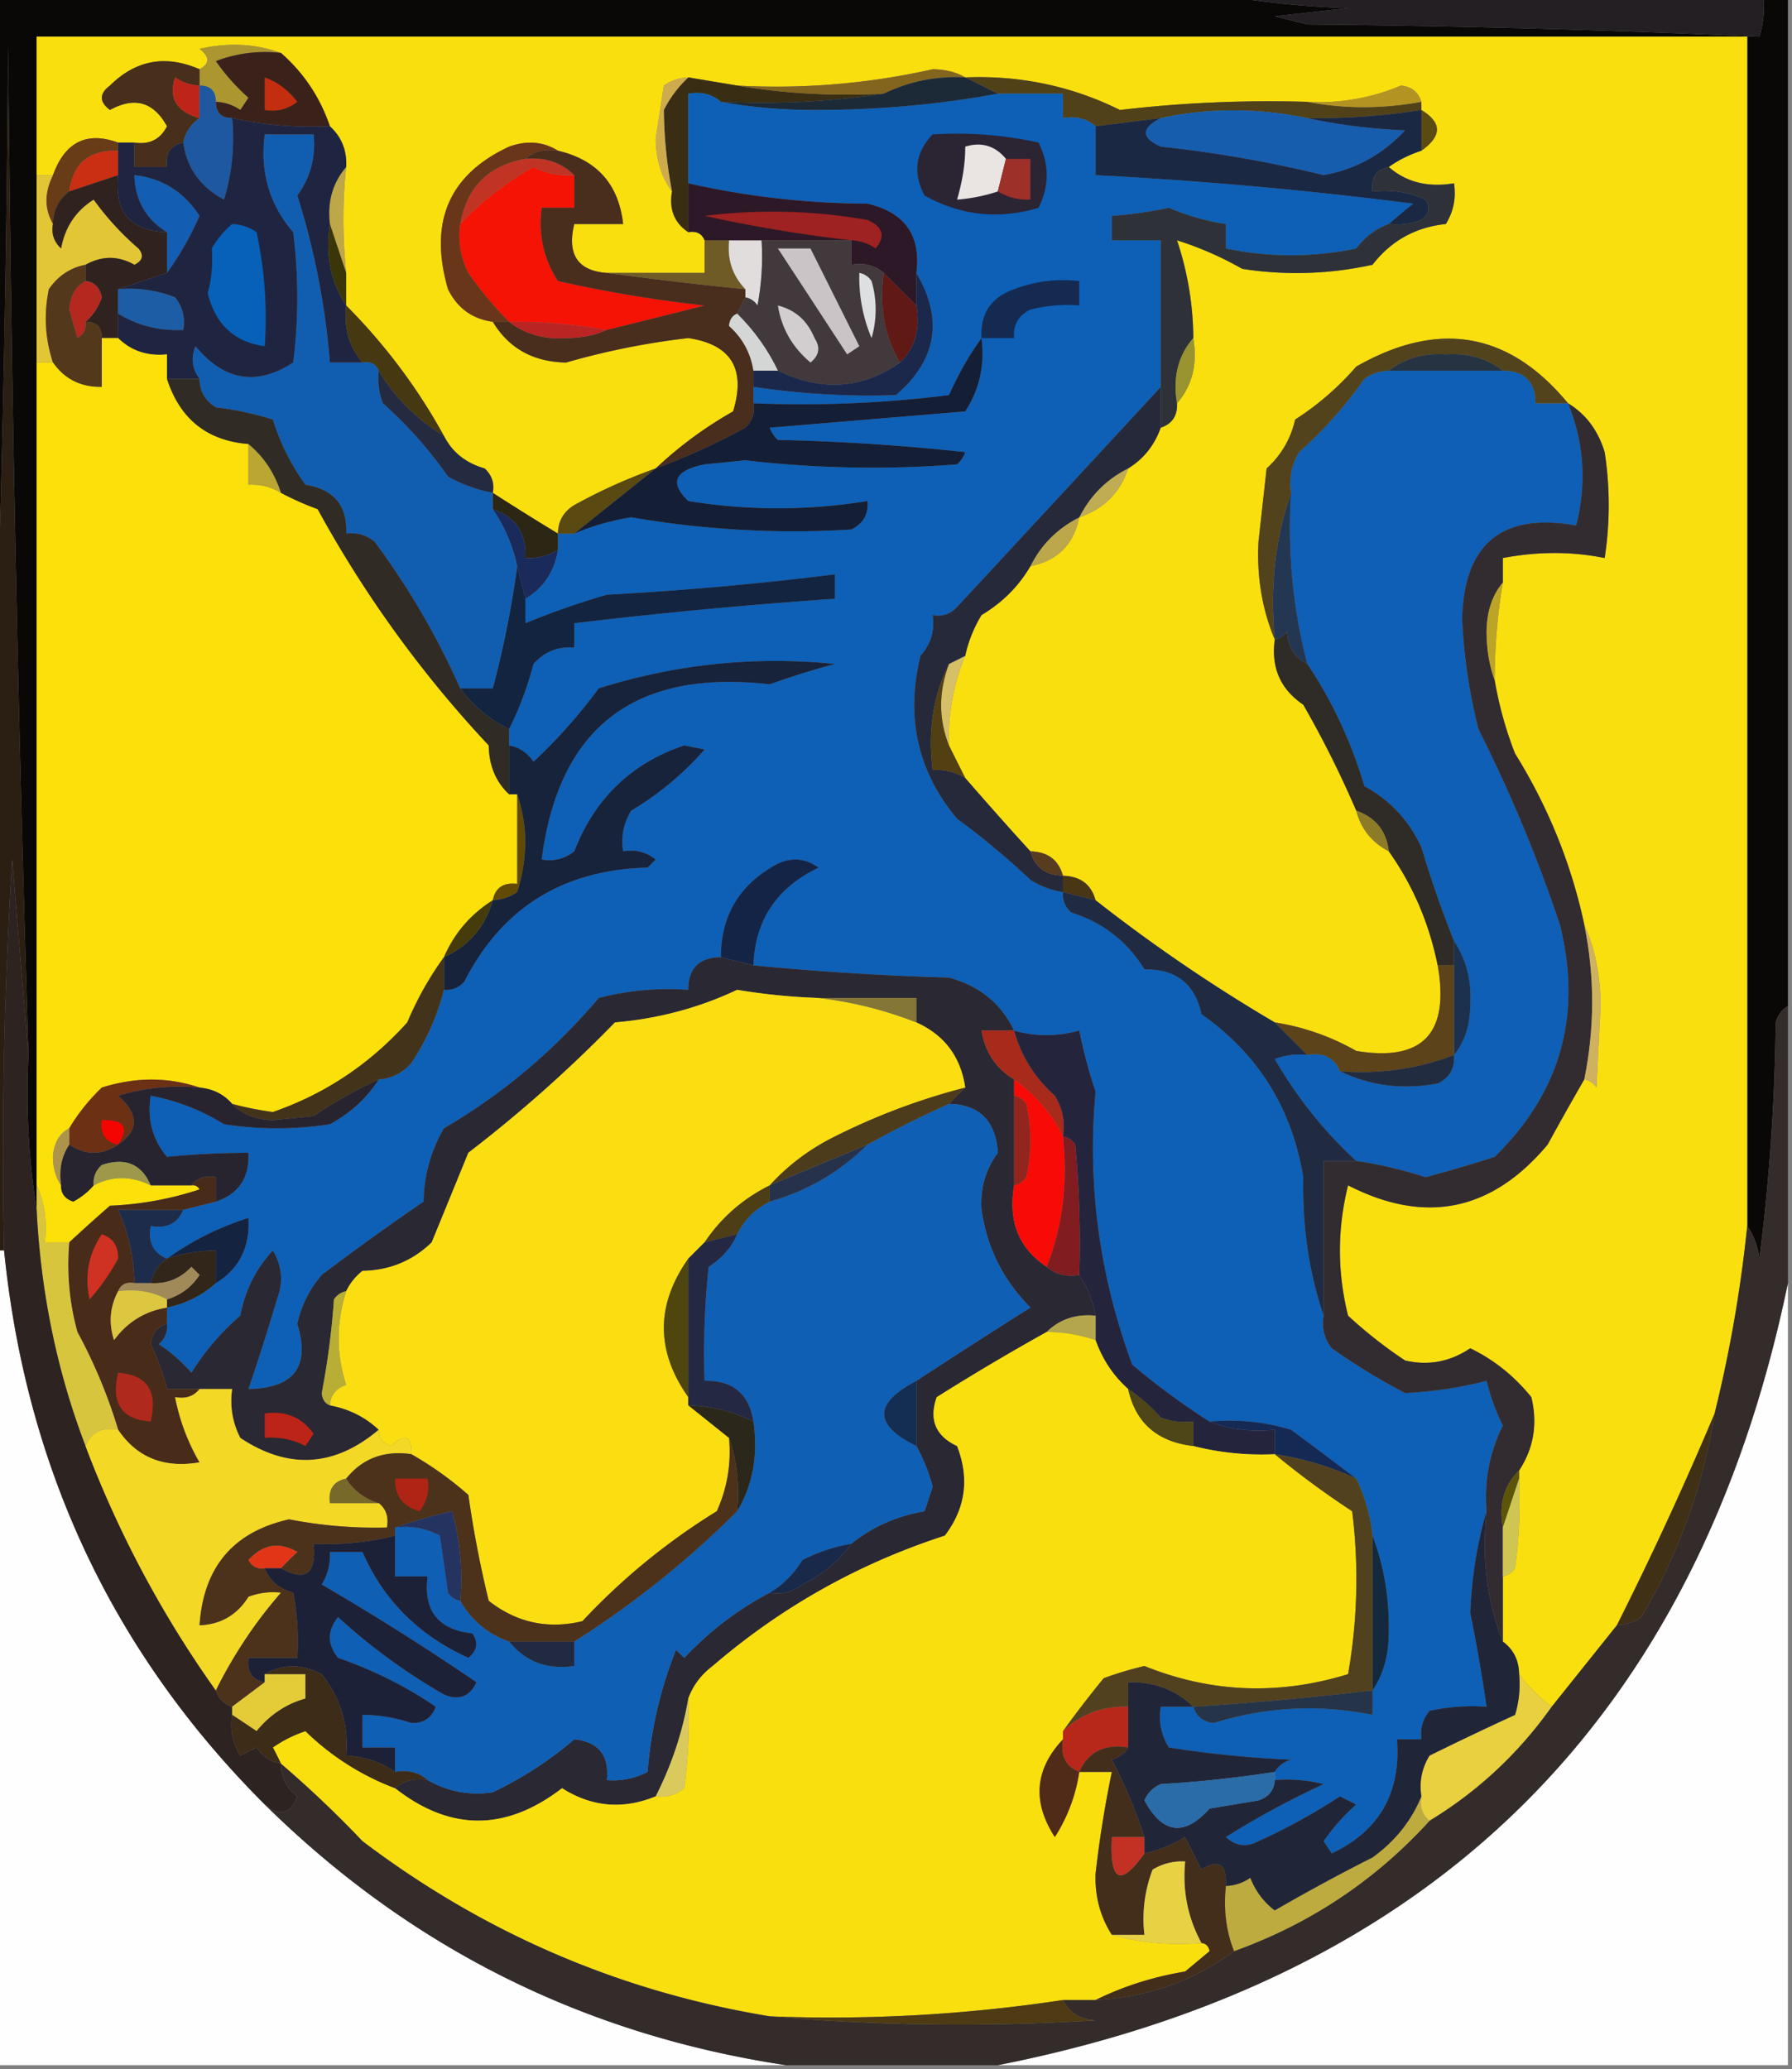 <svg xmlns="http://www.w3.org/2000/svg" width="220" height="254" style="shape-rendering:geometricPrecision;text-rendering:geometricPrecision;image-rendering:optimizeQuality;fill-rule:evenodd;clip-rule:evenodd"><rect width="100%" height="100%" fill="#808080" stroke="none"/><path style="opacity:1" fill="#0a0807" d="M-.5-.5h151c4.816.826 9.816 1.326 15 1.5l-9 1 4 1c18.573.173 37.073.673 55.5 1.5.494-1.634.66-3.3.5-5h3v124c-.722.418-1.222 1.084-1.5 2a251.13 251.13 0 0 1-2 29c-.21-1.558-.71-2.891-1.5-4V4.5H4.5v144c-.99-6.145-1.324-12.478-1-19A5467.964 5467.964 0 0 1 1 5.5a2870.871 2870.871 0 0 1-1.5 76v-82z"/><path style="opacity:1" fill="#231f23" d="M150.5-.5h66a12.93 12.93 0 0 1-.5 5A1564.698 1564.698 0 0 0 160.5 3l-4-1 9-1c-5.184-.174-10.184-.674-15-1.5z"/><path style="opacity:1" fill="#fadf0e" d="M214.5 150.5a165.858 165.858 0 0 1-4 23c-3.7 8.782-7.7 17.449-12 26l-8 10a20.238 20.238 0 0 1-4-4c-.027-1.699-.694-3.033-2-4v-8c.617-.111 1.117-.444 1.5-1 .499-3.652.665-7.318.5-11v-1c1.788-2.728 2.288-5.728 1.5-9-2.099-2.597-4.599-4.597-7.5-6-2.481 1.664-5.147 2.164-8 1.5a55.482 55.482 0 0 1-7-5.5c-1.333-5.333-1.333-10.667 0-16 9.471 4.854 17.638 3.187 24.5-5a393.812 393.812 0 0 1 4.5-8c.617.111 1.117.444 1.5 1l.5-10c-.014-3.739-.68-7.072-2-10-1.594-7.452-4.428-14.453-8.5-21a45.792 45.792 0 0 1-2.5-9 73.312 73.312 0 0 1 1-12v-3c4.308-.822 8.474-.822 12.5 0a42.479 42.479 0 0 0 0-13c-.814-2.677-2.314-4.677-4.5-6-7.231-8.766-15.898-10.266-26-4.5a34.706 34.706 0 0 1-7.5 6.5c-.536 2.369-1.703 4.369-3.5 6l-1 9c-.222 4.297.445 8.297 2 12-.468 3.442.698 6.109 3.5 8a127.36 127.36 0 0 1 6.5 13c.58 2.249 1.913 3.915 4 5 2.948 4.151 4.948 8.818 6 14 1.481 8.35-1.852 11.85-10 10.5a29.156 29.156 0 0 0-10-3.5 199.407 199.407 0 0 1-22-15c-.535-1.946-1.868-2.946-4-3-.535-1.946-1.868-2.946-4-3a480.91 480.91 0 0 1-8-9l-2-4c-.119-3.847.547-7.514 2-11a16.08 16.08 0 0 1 2-5c2.563-1.534 4.563-3.534 6-6 3.333-.667 5.333-2.667 6-6 3.045-1.045 5.045-3.045 6-6 1.887-1.156 3.221-2.823 4-5 1.406-.473 2.073-1.473 2-3 1.869-2.135 2.536-4.802 2-8a38.474 38.474 0 0 0-2-12 40.972 40.972 0 0 1 8 3.5c5.364.83 10.698.663 16-.5 2.282-2.946 5.282-4.613 9-5 .952-1.545 1.285-3.212 1-5-3.198.536-5.865-.131-8-2 1.171-.845 2.505-1.511 4-2 2.548-1.796 2.548-3.462 0-5v-1c-.366-1.195-1.199-1.861-2.5-2a25.679 25.679 0 0 1-11.5 2 156.299 156.299 0 0 0-23 1c-5.931-2.936-12.264-4.269-19-4-1.122-.656-2.455-.99-4-1a87.323 87.323 0 0 1-24 2l-6-1a5.576 5.576 0 0 0-3 1l-1 6.5c.033 2.61.7 4.777 2 6.5-.38 2.198.287 3.865 2 5 .992-.172 1.658.162 2 1v4h-12c-3.568-.26-4.901-2.26-4-6h6c-.543-4.876-3.21-7.876-8-9-1.788-1.122-3.788-1.29-6-.5-7.389 3.435-9.889 9.268-7.5 17.5 1.147 2.319 2.98 3.652 5.5 4 1.971 3.264 4.972 4.93 9 5a92.004 92.004 0 0 1 15-3c5.263.783 7.096 3.783 5.5 9a48.91 48.91 0 0 0-9.5 7 66.754 66.754 0 0 0-10 4.5c-1.323.816-1.99 1.983-2 3.5a365.698 365.698 0 0 1-8-5c.219-1.175-.114-2.175-1-3-2.315-.66-3.981-1.993-5-4a71.145 71.145 0 0 0-12-16v-4c-.456-4.489-.456-8.822 0-13 .108-2.014-.558-3.68-2-5-1.19-3.526-3.19-6.526-6-9-3.14-1.14-6.473-1.308-10-.5 1.274.977 1.274 1.81 0 2.5-4.165-1.807-7.831-1.14-11 2-1.333 1-1.333 2 0 3 3.023-1.661 5.357-.995 7 2-.82 1.611-2.154 2.278-4 2h-2c-3.863-1.403-6.53-.07-8 4h-2v-17h210v146z"/><path style="opacity:1" fill="#ac962f" d="M34.5 6.5a16.87 16.87 0 0 0-8 1 25.917 25.917 0 0 0 4 4.5l-1 1.5a5.576 5.576 0 0 0-3-1c0-1.333-.667-2-2-2v-2c1.274-.69 1.274-1.523 0-2.5 3.527-.808 6.86-.64 10 .5z"/><path style="opacity:1" fill="#3a221b" d="M34.5 6.5c2.81 2.474 4.81 5.474 6 9a45.793 45.793 0 0 1-12-1c-1.333 0-2-.667-2-2a5.576 5.576 0 0 1 3 1l1-1.5a25.917 25.917 0 0 1-4-4.5 16.87 16.87 0 0 1 8-1z"/><path style="opacity:1" fill="#c32f0e" d="M32.5 9.5c1.578.566 2.912 1.566 4 3-1.189.929-2.522 1.262-4 1v-4z"/><path style="opacity:1" fill="#392e13" d="m84.5 9.5 6 1c5.81.99 11.81 1.323 18 1-6.479.99-13.146 1.324-20 1-1.068-.934-2.401-1.268-4-1v17c-1.713-1.135-2.38-2.802-2-5a55.28 55.28 0 0 1-1-10 14.185 14.185 0 0 1 3-4z"/><path style="opacity:1" fill="#84651e" d="M118.5 9.5c-3.532-.19-6.865.477-10 2-6.19.323-12.19-.01-18-1a87.323 87.323 0 0 0 24-2c1.545.01 2.878.344 4 1z"/><path style="opacity:1" fill="#514118" d="M118.5 9.5c6.736-.269 13.069 1.064 19 4a156.299 156.299 0 0 1 23-1c4.498.875 9.165.875 14 0v1a82.698 82.698 0 0 1-14 1c-6.13-1.266-12.13-1.266-18 0l-8 1c-1.068-.934-2.401-1.268-4-1v-3h-8l-4-2z"/><path style="opacity:1" fill="#472f1b" d="M24.5 8.5v2a5.576 5.576 0 0 1-3-1c-.833 2.545.167 4.212 3 5-1.051.722-1.718 1.722-2 3-1.548.321-2.215 1.321-2 3h-4v-3c1.846.278 3.18-.389 4-2-1.643-2.995-3.977-3.661-7-2-1.333-1-1.333-2 0-3 3.169-3.14 6.835-3.807 11-2z"/><path style="opacity:1" fill="#0d60b5" d="M88.5 12.5c3.651.665 7.485.999 11.5 1 7.674.012 15.174-.655 22.5-2h8v3c1.599-.268 2.932.066 4 1v6a516.18 516.18 0 0 1 39 3.5 81.216 81.216 0 0 0-3 2.5c-1.578.566-2.912 1.566-4 3a38.79 38.79 0 0 1-16 0v-3a28.148 28.148 0 0 1-7-2 50.79 50.79 0 0 1-7 1v3h6v18a15362.238 15362.238 0 0 1-25 27c-.825.886-1.825 1.219-3 1 .269 1.929-.231 3.595-1.5 5-1.837 7.58-.337 14.247 4.5 20a96.246 96.246 0 0 1 9 7.5 10.134 10.134 0 0 0 4 1.5c-.086.996.248 1.829 1 2.5 3.901 1.241 6.901 3.575 9 7 3.861-.073 6.194 1.76 7 5.5 6.933 4.851 11.1 11.518 12.5 20-.126 6.088.708 11.755 2.5 17-.262 1.478.071 2.811 1 4a77.927 77.927 0 0 0 9 5.5 49.923 49.923 0 0 0 10-1.5 27.23 27.23 0 0 0 2 5.5c-1.634 3.253-2.301 6.753-2 10.5-1.162 3.949-1.828 8.116-2 12.5.783 3.838 1.45 7.671 2 11.5a24.935 24.935 0 0 0-7 .5c-.837 1.011-1.17 2.178-1 3.5h-3c.51 6.562-2.157 11.229-8 14l-1-1.5a25.598 25.598 0 0 1 4-4.5l-2-1a72.496 72.496 0 0 1-10 5.5c-1.444.781-2.777.614-4-.5a105.462 105.462 0 0 1 12-6.5 18.453 18.453 0 0 0-6-.5v-1c.418-.722 1.084-1.222 2-1.5a132.136 132.136 0 0 1-15-1.5c-.952-1.545-1.285-3.212-1-5h4c.366 1.195 1.199 1.861 2.5 2 6.438-1.991 12.938-2.324 19.5-1v-3c1.305-1.897 1.971-4.231 2-7 .089-4.261-.578-8.261-2-12a21.17 21.17 0 0 0-2-7 694.383 694.383 0 0 0-8-6 25.879 25.879 0 0 0-10-1 86.208 86.208 0 0 1-9.5-7c-4.04-10.946-5.54-22.112-4.5-33.5a63.83 63.83 0 0 1-2-7.5c-2.756.754-5.422.754-8 0-1.606-3.324-4.273-5.49-8-6.5a352.602 352.602 0 0 1-24-1.5c.189-5.544 2.856-9.544 8-12-1.575-1.131-3.241-1.298-5-.5-4.679 2.491-7.012 6.325-7 11.5-2.679.025-4.012 1.358-4 4a34.302 34.302 0 0 0-11 1c-5.436 6.439-11.77 11.772-19 16-1.602 2.737-2.435 5.737-2.5 9a313.322 313.322 0 0 0-12.5 9 13.611 13.611 0 0 0-3 6c1.615 5.239-.385 7.905-6 8a278.527 278.527 0 0 0 3.5-11c.808-2.079.641-4.079-.5-6-2.087 2.245-3.42 4.912-4 8a30.463 30.463 0 0 0-6 7 19.885 19.885 0 0 0-4-3.5c.752-.671 1.086-1.504 1-2.5v-2c2.319-.492 4.319-1.492 6-3 2.875-1.749 4.208-4.415 4-8a35.147 35.147 0 0 0-10 5c-1.677-.683-2.343-2.017-2-4 1.983.343 3.317-.324 4-2l4-1c2.813-.946 4.146-2.946 4-6-3.42.017-6.754.183-10 .5-1.779-2.135-2.445-4.635-2-7.5a26.151 26.151 0 0 1 9 3.5c4.333.667 8.667.667 13 0 2.543-1.382 4.543-3.215 6-5.5 1.59-.128 2.923-.795 4-2 1.864-2.832 3.197-5.832 4-9 .996.086 1.83-.248 2.5-1 4.636-9.077 12.136-13.744 22.5-14l1-1c-1.189-.929-2.522-1.262-4-1-.285-1.788.048-3.455 1-5a37.118 37.118 0 0 0 9-7.5l-2.5-.5c-6.485 2.179-10.985 6.512-13.5 13-1.189.929-2.522 1.262-4 1 2.088-16.227 11.422-23.394 28-21.5 2.62-.939 5.287-1.772 8-2.5-9.87-.986-19.536.014-29 3a65.229 65.229 0 0 1-8 9c-.765-1.112-1.765-1.779-3-2v-2c1.243-2.464 2.243-5.13 3-8 1.341-1.505 3.008-2.171 5-2v-3a647.095 647.095 0 0 1 32-3v-3a398.754 398.754 0 0 1-28 2.5 95.375 95.375 0 0 0-10 3.5v-3c2.219-1.328 3.552-3.328 4-6v-2h2a29.89 29.89 0 0 1 7-2 116.977 116.977 0 0 0 27 1.5c1.473-.71 2.14-1.876 2-3.5a68.535 68.535 0 0 1-22 0c-2.351-2.259-1.685-3.759 2-4.5l5-.5a134.368 134.368 0 0 0 26 .5 3.647 3.647 0 0 0 1-1.5 266.659 266.659 0 0 0-23-1.5 3.646 3.646 0 0 1-1-1.5l24-2c1.76-2.712 2.427-5.712 2-9-1.497 2.062-2.83 4.395-4 7a144.874 144.874 0 0 1-24 1v-2c6.007.881 11.841 1.214 17.5 1 5.012-4.302 5.845-9.302 2.5-15 .584-4.592-1.416-7.425-6-8.5a101.349 101.349 0 0 1-22-2.5v-11c1.599-.268 2.932.066 4 1z"/><path style="opacity:1" fill="#bd2518" d="M24.5 10.5v4c-2.833-.788-3.833-2.455-3-5 .917.627 1.917.96 3 1z"/><path style="opacity:1" fill="#1c2a38" d="m118.5 9.5 4 2c-7.326 1.345-14.826 2.012-22.5 2-4.015-.001-7.849-.335-11.5-1 6.854.324 13.521-.01 20-1 3.135-1.523 6.468-2.19 10-2z"/><path style="opacity:1" fill="#b39422" d="M174.5 12.5c-4.835.875-9.502.875-14 0 3.987.216 7.82-.45 11.5-2 1.301.139 2.134.805 2.5 2z"/><path style="opacity:1" fill="#165dae" d="M160.5 14.5c3.812.824 7.812 1.324 12 1.5-2.786 2.98-6.119 4.813-10 5.5a150.455 150.455 0 0 0-20-3.5c-2.431-1.092-2.431-2.26 0-3.5 5.87-1.266 11.87-1.266 18 0z"/><path style="opacity:1" fill="#1d58a1" d="M24.5 10.5c1.333 0 2 .667 2 2s.667 2 2 2a25.87 25.87 0 0 1-1 10c-2.89-1.543-4.557-3.876-5-7 .282-1.278.949-2.278 2-3v-4z"/><path style="opacity:1" fill="#2b2433" d="M114.5 16.5a46.774 46.774 0 0 1 13 1c1.333 2.667 1.333 5.333 0 8-4.854 1.477-9.521.977-14-1.5-1.454-2.784-1.121-5.284 1-7.5z"/><path style="opacity:1" fill="#5c4a13" d="M174.5 13.5c2.548 1.538 2.548 3.204 0 5v-5z"/><path style="opacity:1" fill="#683c16" d="M14.5 17.5v1c-3.54-.123-5.54 1.543-6 5-1.306.967-1.973 2.3-2 4-1.073-1.847-1.073-3.847 0-6 1.47-4.07 4.137-5.403 8-4z"/><path style="opacity:1" fill="#115eb1" d="M44.5 44.5c.992-.172 1.658.162 2 1a8.434 8.434 0 0 0 .5 4 51.045 51.045 0 0 1 8 9 18.166 18.166 0 0 0 5.5 2v2a19.478 19.478 0 0 1 3 7 120.817 120.817 0 0 1-3 15h-4a94.618 94.618 0 0 0-10.5-18c-1.011-.837-2.178-1.17-3.5-1 .163-3.44-1.504-5.44-5-6a27.353 27.353 0 0 1-4-8 38.821 38.821 0 0 0-7-1.5c-1.323-.816-1.99-1.983-2-3.5-.912-1.238-1.08-2.572-.5-4 3.519 4.254 7.519 4.92 12 2a64.247 64.247 0 0 0 0-16c-2.924-3.378-4.09-7.378-3.5-12h6c.278 2.79-.39 5.29-2 7.5a92.12 92.12 0 0 1 4 20.5h4z"/><path style="opacity:1" fill="#eae4e3" d="m123.5 19.5-1 4a20.676 20.676 0 0 1-5 1c.678-2.358 1.012-4.525 1-6.5 1.995-.613 3.662-.113 5 1.5z"/><path style="opacity:1" fill="#f41304" d="M70.5 21.5v4h-4c-.427 3.288.24 6.288 2 9a165.62 165.62 0 0 0 18 3c-4.026 1.02-8.026 2.02-12 3-4.185-.716-8.185-1.05-12-1-1.778-1.77-3.445-3.77-5-6a9.864 9.864 0 0 1-1-6 38.643 38.643 0 0 1 9-7 9.106 9.106 0 0 0 5 1z"/><path style="opacity:1" fill="#ceac4e" d="M84.5 9.5a14.185 14.185 0 0 0-3 4 55.28 55.28 0 0 0 1 10c-1.3-1.723-1.967-3.89-2-6.5l1-6.5a5.576 5.576 0 0 1 3-1z"/><path style="opacity:1" fill="#9d3029" d="M123.5 19.5h3v5c-1.459.067-2.792-.266-4-1l1-4z"/><path style="opacity:1" fill="#ca2e13" d="M14.5 18.5v3l-6 2c.46-3.457 2.46-5.123 6-5z"/><path style="opacity:1" fill="#c13424" d="M64.5 19.5c2.398-.24 4.398.426 6 2a9.106 9.106 0 0 1-5-1 38.643 38.643 0 0 0-9 7c.8-4.533 3.466-7.2 8-8z"/><path style="opacity:1" fill="#135db2" d="M20.5 33.5v-5c-2.58-1.589-3.913-3.922-4-7 3.392.37 6.058 2.037 8 5-1.17 2.605-2.503 4.938-4 7z"/><path style="opacity:1" fill="#1a2843" d="M174.5 13.5v5c-1.495.489-2.829 1.155-4 2-1.548.321-2.215 1.321-2 3 2.292-.256 4.459.077 6.5 1 .617.95.451 1.782-.5 2.5a8.435 8.435 0 0 1-4 .5 81.216 81.216 0 0 1 3-2.5 516.18 516.18 0 0 0-39-3.5v-6l8-1c-2.431 1.24-2.431 2.408 0 3.5a150.455 150.455 0 0 1 20 3.5c3.881-.687 7.214-2.52 10-5.5-4.188-.176-8.188-.676-12-1.5 4.703.063 9.37-.27 14-1z"/><path style="opacity:1" fill="#bda747" d="M42.5 20.5c-.456 4.178-.456 8.511 0 13l-2-6c-.33-2.728.337-5.061 2-7z"/><path style="opacity:1" fill="#e3c635" d="M4.5 21.5h2c-1.073 2.153-1.073 4.153 0 6-.219 1.175.114 2.175 1 3 .476-2.62 1.809-4.62 4-6a34.522 34.522 0 0 0 5.5 6c.688.832.521 1.498-.5 2-1.982-1.122-3.982-1.122-6 0-1.871.359-3.371 1.359-4.5 3-.634 3.055-.468 6.055.5 9h-2v-23z"/><path style="opacity:1" fill="#e1dddd" d="M89.5 29.5h4a32.437 32.437 0 0 1-.5 8c-.383-.556-.883-.89-1.5-1v-1c-1.58-1.642-2.248-3.642-2-6z"/><path style="opacity:1" fill="#492d1d" d="M64.5 19.5c1.068-.934 2.401-1.268 4-1 4.79 1.124 7.457 4.124 8 9h-6c-.901 3.74.432 5.74 4 6 5.532.753 11.199 1.42 17 2v1l-1 2c-.597.235-.93.735-1 1.5 1.663 1.495 2.663 3.328 3 5.5v4c.219 1.175-.114 2.175-1 3a81.072 81.072 0 0 1-11 5 48.91 48.91 0 0 1 9.5-7c1.596-5.217-.237-8.217-5.5-9a92.004 92.004 0 0 0-15 3c-4.028-.07-7.029-1.736-9-5h2c1.962 1.517 4.295 2.184 7 2 1.87-.007 3.536-.34 5-1 3.974-.98 7.974-1.98 12-3a165.62 165.62 0 0 1-18-3c-1.76-2.712-2.427-5.712-2-9h4v-4c-1.602-1.574-3.602-2.24-6-2z"/><path style="opacity:1" fill="#30231f" d="M14.5 21.5c-.473 4.523 1.527 6.857 6 7v5l-6 2v6h-2c0-1.333-.667-2-2-2 .89-.761 1.558-1.761 2-3-.247-1.213-.914-1.88-2-2v-2c2.018-1.122 4.018-1.122 6 0 1.021-.502 1.188-1.168.5-2a34.522 34.522 0 0 1-5.5-6c-2.191 1.38-3.524 3.38-4 6-.886-.825-1.219-1.825-1-3 .027-1.7.694-3.033 2-4l6-2z"/><path style="opacity:1" fill="#6e5b26" d="M86.5 29.5h3c-.248 2.358.42 4.358 2 6a481.958 481.958 0 0 1-17-2h12v-4z"/><path style="opacity:1" fill="#2e3238" d="M170.5 20.5c2.135 1.869 4.802 2.536 8 2 .285 1.788-.048 3.455-1 5-3.718.387-6.718 2.054-9 5a43.226 43.226 0 0 1-16 .5 40.972 40.972 0 0 0-8-3.5 38.474 38.474 0 0 1 2 12c-1.869 2.135-2.536 4.802-2 8 .073 1.527-.594 2.527-2 3v-23h-6v-3a50.79 50.79 0 0 0 7-1 28.148 28.148 0 0 0 7 2v3a38.79 38.79 0 0 0 16 0c1.088-1.434 2.422-2.434 4-3a8.435 8.435 0 0 0 4-.5c.951-.718 1.117-1.55.5-2.5-2.041-.923-4.208-1.256-6.5-1-.215-1.679.452-2.679 2-3z"/><path style="opacity:1" fill="#b4281f" d="M10.5 34.5c1.086.12 1.753.787 2 2-.442 1.239-1.11 2.239-2 3 .13.876-.203 1.543-1 2l-1-3.5c.108-1.681.775-2.848 2-3.5z"/><path style="opacity:1" fill="#3b3608" d="m40.5 27.5 2 6v4c-1.902-2.837-2.569-6.17-2-10z"/><path style="opacity:1" fill="#1d5da6" d="M14.5 35.5a15.42 15.42 0 0 1 7 1c.929 1.189 1.262 2.522 1 4-2.918.135-5.584-.532-8-2v-3z"/><path style="opacity:1" fill="#693619" d="M68.5 18.5c-1.599-.268-2.932.066-4 1-4.534.8-7.2 3.467-8 8a9.864 9.864 0 0 0 1 6c1.555 2.23 3.222 4.23 5 6h-2c-2.52-.348-4.353-1.681-5.5-4-2.389-8.232.111-14.065 7.5-17.5 2.212-.79 4.212-.622 6 .5z"/><path style="opacity:1" fill="#2c1826" d="M84.5 22.5a101.349 101.349 0 0 0 22 2.5c4.584 1.075 6.584 3.908 6 8.5v4l-4-4c-1.068-.934-2.401-1.268-4-1v-3h-18c-.342-.838-1.008-1.172-2-1v-6z"/><path style="opacity:1" fill="#9d2221" d="M104.5 29.5c-5.92-.67-11.92-1.67-18-3a66.86 66.86 0 0 1 20 .5c1.905.826 2.239 1.993 1 3.5a5.577 5.577 0 0 0-3-1z"/><path style="opacity:1" fill="#142a51" d="M120.5 41.5c-.17-2.99 1.163-4.99 4-6a16.868 16.868 0 0 1 8-1v3a18.437 18.437 0 0 0-6 .5c-1.473.71-2.14 1.876-2 3.5h-4z"/><path style="opacity:1" fill="#42393c" d="M93.5 29.5h11v3c1.599-.268 2.932.066 4 1-.58 4.149.086 7.816 2 11-4.655 3.264-9.655 3.597-15 1-1.235-2.58-2.901-4.913-5-7l1-2c.617.11 1.117.444 1.5 1 .497-2.646.664-5.313.5-8z"/><path style="opacity:1" fill="#dedfe1" d="M105.5 33.5c.617.11 1.117.444 1.5 1a12.494 12.494 0 0 1 0 7 18.991 18.991 0 0 1-1.5-8z"/><path style="opacity:1" fill="#611916" d="m108.5 33.5 4 4c.51 2.888-.156 5.221-2 7-1.914-3.184-2.58-6.851-2-11z"/><path style="opacity:1" fill="#ba2423" d="M62.5 39.5c3.815-.05 7.815.284 12 1-1.464.66-3.13.993-5 1-2.705.184-5.038-.483-7-2z"/><path style="opacity:1" fill="#d2cdcf" d="M95.5 37.5c2.124.531 3.624 1.864 4.5 4 .749 1.135.583 2.135-.5 3-2.234-1.881-3.567-4.215-4-7z"/><path style="opacity:1" fill="#cbc4c7" d="M95.5 30.5h4l6 12-1.5 1a5571.09 5571.09 0 0 0-8.5-13z"/><path style="opacity:1" fill="#53381b" d="M10.5 32.5v2c-1.225.652-1.892 1.819-2 3.5l1 3.5c.797-.457 1.13-1.124 1-2 1.333 0 2 .667 2 2v6c-2.577.045-4.577-.955-6-3-.968-2.945-1.134-5.945-.5-9 1.129-1.641 2.629-2.641 4.5-3z"/><path style="opacity:1" fill="#1f2540" d="M28.5 14.5a45.793 45.793 0 0 0 12 1c1.442 1.32 2.108 2.986 2 5-1.663 1.939-2.33 4.272-2 7-.569 3.83.098 7.163 2 10-.315 2.71.352 5.044 2 7h-4a92.12 92.12 0 0 0-4-20.5c1.61-2.21 2.278-4.71 2-7.5h-6c-.59 4.622.576 8.622 3.5 12a64.247 64.247 0 0 1 0 16c-4.481 2.92-8.481 2.254-12-2-.58 1.428-.412 2.762.5 4h-4v-3c-2.398.24-4.398-.426-6-2v-3c2.416 1.468 5.082 2.135 8 2 .262-1.478-.071-2.811-1-4a15.42 15.42 0 0 0-7-1l6-2c1.497-2.062 2.83-4.395 4-7-1.942-2.963-4.608-4.63-8-5 .087 3.078 1.42 5.411 4 7-4.473-.143-6.473-2.477-6-7v-4h2v3h4c-.215-1.679.452-2.679 2-3 .443 3.124 2.11 5.457 5 7a25.87 25.87 0 0 0 1-10z"/><path style="opacity:1" fill="#0761b9" d="M28.5 27.5a5.576 5.576 0 0 1 3 1 49.873 49.873 0 0 1 1 14c-3.707-.498-6.04-2.664-7-6.5.474-1.704.64-3.538.5-5.5.698-1.19 1.531-2.19 2.5-3z"/><path style="opacity:1" fill="#d4d6d6" d="M90.5 38.5c2.099 2.087 3.765 4.42 5 7h-3c-.337-2.172-1.337-4.005-3-5.5.07-.765.403-1.265 1-1.5z"/><path style="opacity:1" fill="#fbe009" d="M12.5 41.5h2c1.602 1.574 3.602 2.24 6 2v3c1.59 4.93 4.924 7.597 10 8v5c1.459-.067 2.792.266 4 1a36.213 36.213 0 0 0 4.5 2 141.94 141.94 0 0 0 21 29c.037 2.474.87 4.474 2.5 6h1v11c-1.679-.215-2.679.452-3 2-2.743 1.739-4.743 4.073-6 7-1.768 2.422-3.268 5.088-4.5 8-4.605 5.121-10.105 8.788-16.5 11a39.103 39.103 0 0 1-5-1c-1.014-1.174-2.347-1.84-4-2-3.85-1.309-7.85-1.309-12 0a23.73 23.73 0 0 0-4 5c-1.225.652-1.892 1.819-2 3.5.014 1.385.348 2.551 1 3.5-.03.997.47 1.664 1.5 2 1.011-.556 1.844-1.222 2.5-2 2.292-1.186 4.626-1.186 7 0h5c.438-.065.772.101 1 .5a40.225 40.225 0 0 1-11 2 208.89 208.89 0 0 0-5 4.5h-3c.302-2.559-.032-4.893-1-7v-101h2c1.423 2.045 3.423 3.045 6 3v-6z"/><path style="opacity:1" fill="#1b284c" d="M112.5 33.5c3.345 5.698 2.512 10.698-2.5 15-5.659.214-11.493-.119-17.5-1v-2h3c5.345 2.597 10.345 2.264 15-1 1.844-1.779 2.51-4.112 2-7v-4z"/><path style="opacity:1" fill="#0e5fb5" d="M170.5 45.5h14c2.679.025 4.012 1.358 4 4h4c1.973 4.858 2.307 9.858 1 15-9.112-1.608-13.779 2.226-14 11.5a68.4 68.4 0 0 0 2 13.5 178.024 178.024 0 0 1 10 24c2.768 11.066.101 20.566-8 28.5a162.154 162.154 0 0 1-8.5 2.5 52.417 52.417 0 0 0-8.5-2c-3.895-3.57-7.229-7.737-10-12.5a8.43 8.43 0 0 1 4-.5c1.983-.343 3.317.324 4 2 3.719 1.798 7.719 2.298 12 1.5 1.473-.71 2.14-1.876 2-3.5 1.294-1.548 1.961-3.548 2-6 .213-3.027-.453-5.693-2-8a134.055 134.055 0 0 1-4-11.5c-1.523-3.292-3.856-5.791-7-7.5-1.59-5.398-3.924-10.398-7-15-1.782-6.785-2.448-13.785-2-21-.285-1.788.048-3.455 1-5a51.238 51.238 0 0 0 8-9 5.577 5.577 0 0 1 3-1z"/><path style="opacity:1" fill="#463811" d="M42.5 37.5a71.145 71.145 0 0 1 12 16c-3.388-2.055-6.055-4.721-8-8-.342-.838-1.008-1.172-2-1-1.648-1.956-2.315-4.29-2-7z"/><path style="opacity:1" fill="#999430" d="M146.5 41.5c.536 3.198-.131 5.865-2 8-.536-3.198.131-5.865 2-8z"/><path style="opacity:1" fill="#242a40" d="M46.5 45.5c1.945 3.279 4.612 5.945 8 8 1.019 2.007 2.685 3.34 5 4 .886.825 1.219 1.825 1 3a18.166 18.166 0 0 1-5.5-2 51.045 51.045 0 0 0-8-9 8.434 8.434 0 0 1-.5-4z"/><path style="opacity:1" fill="#bba533" d="M30.5 54.5c1.869 1.534 3.202 3.534 4 6-1.208-.734-2.541-1.067-4-1v-5z"/><path style="opacity:1" fill="#5a4910" d="m80.5 57.5-10 8h-2c.01-1.517.677-2.684 2-3.5a66.754 66.754 0 0 1 10-4.5z"/><path style="opacity:1" fill="#bfac53" d="M138.5 57.5c-.955 2.955-2.955 4.955-6 6 1.355-2.688 3.355-4.688 6-6z"/><path style="opacity:1" fill="#141e35" d="M120.5 41.5c.427 3.288-.24 6.288-2 9l-24 2c.21.586.543 1.086 1 1.5 7.688.169 15.355.669 23 1.5a3.647 3.647 0 0 1-1 1.5c-8.681.674-17.348.507-26-.5l-5 .5c-3.685.741-4.351 2.241-2 4.5a68.535 68.535 0 0 0 22 0c.14 1.624-.527 2.79-2 3.5-9.048.544-18.048.044-27-1.5a29.89 29.89 0 0 0-7 2l10-8a81.072 81.072 0 0 0 11-5c.886-.825 1.219-1.825 1-3 8.028.331 16.028-.002 24-1 1.17-2.605 2.503-4.938 4-7z"/><path style="opacity:1" fill="#bda74b" d="M132.5 63.5c-.667 3.333-2.667 5.333-6 6 1.312-2.645 3.312-4.645 6-6z"/><path style="opacity:1" fill="#2c2614" d="M60.5 60.5a365.698 365.698 0 0 0 8 5v2c-1.208.734-2.541 1.067-4 1 .146-3.054-1.187-5.054-4-6v-2z"/><path style="opacity:1" fill="#243752" d="M158.5 60.5c-.448 7.215.218 14.215 2 21-1.545-.73-2.378-2.063-2.5-4-.383.556-.883.89-1.5 1-.62-6.426.047-12.426 2-18z"/><path style="opacity:1" fill="#53431d" d="M192.5 49.5h-4c.012-2.642-1.321-3.975-4-4-1.962-1.517-4.295-2.184-7-2-2.705-.184-5.038.483-7 2a5.577 5.577 0 0 0-3 1 51.238 51.238 0 0 1-8 9c-.952 1.545-1.285 3.212-1 5-1.953 5.574-2.62 11.574-2 18-1.555-3.703-2.222-7.703-2-12l1-9c1.797-1.631 2.964-3.631 3.5-6a34.706 34.706 0 0 0 7.5-6.5c10.102-5.766 18.769-4.266 26 4.5z"/><path style="opacity:1" fill="#263343" d="M184.5 45.5h-14c1.962-1.517 4.295-2.184 7-2 2.705-.184 5.038.483 7 2z"/><path style="opacity:1" fill="#1a2a5a" d="M60.5 62.5c2.813.946 4.146 2.946 4 6 1.459.067 2.792-.266 4-1-.448 2.672-1.781 4.672-4 6l-1-4a19.478 19.478 0 0 0-3-7z"/><path style="opacity:1" fill="#132440" d="m63.5 69.5 1 4v3a95.375 95.375 0 0 1 10-3.5 398.754 398.754 0 0 0 28-2.5v3a647.095 647.095 0 0 0-32 3v3c-1.992-.171-3.659.495-5 2-.757 2.87-1.757 5.536-3 8-2.45-1.211-4.45-2.878-6-5h4a120.817 120.817 0 0 0 3-15z"/><path style="opacity:1" fill="#302b25" d="M20.5 46.5h4c.01 1.517.677 2.684 2 3.5 2.39.287 4.724.787 7 1.5a27.353 27.353 0 0 0 4 8c3.496.56 5.163 2.56 5 6 1.322-.17 2.489.163 3.5 1a94.618 94.618 0 0 1 10.5 18c1.55 2.122 3.55 3.789 6 5v8c-1.63-1.526-2.463-3.526-2.5-6a141.94 141.94 0 0 1-21-29 36.213 36.213 0 0 1-4.5-2c-.798-2.466-2.131-4.466-4-6-5.076-.403-8.41-3.07-10-8z"/><path style="opacity:1" fill="#322c30" d="M192.5 49.5c2.186 1.323 3.686 3.323 4.5 6a42.479 42.479 0 0 1 0 13c-4.026-.822-8.192-.822-12.5 0v3c-1.294 1.548-1.961 3.548-2 6 .005 2.197.338 4.197 1 6a45.792 45.792 0 0 0 2.5 9c4.072 6.547 6.906 13.548 8.5 21 1.288 6.32 1.288 12.653 0 19a393.812 393.812 0 0 0-4.5 8c-6.862 8.187-15.029 9.854-24.5 5-1.333 5.333-1.333 10.667 0 16a55.482 55.482 0 0 0 7 5.5c2.853.664 5.519.164 8-1.5 2.901 1.403 5.401 3.403 7.5 6 .788 3.272.288 6.272-1.5 9-1.844 1.779-2.51 4.112-2 7v14c-1.946-4.896-2.613-10.229-2-16-.301-3.747.366-7.247 2-10.5a27.23 27.23 0 0 1-2-5.5 49.923 49.923 0 0 1-10 1.5 77.927 77.927 0 0 1-9-5.5c-.929-1.189-1.262-2.522-1-4v-19h4a52.417 52.417 0 0 1 8.5 2 162.154 162.154 0 0 0 8.5-2.5c8.101-7.934 10.768-17.434 8-28.5a178.024 178.024 0 0 0-10-24 68.4 68.4 0 0 1-2-13.5c.221-9.274 4.888-13.108 14-11.5 1.307-5.142.973-10.142-1-15z"/><path style="opacity:1" fill="#bca426" d="M184.5 71.5a73.312 73.312 0 0 0-1 12c-.662-1.803-.995-3.803-1-6 .039-2.452.706-4.452 2-6z"/><path style="opacity:1" fill="#d5bf67" d="M118.5 80.5c-1.453 3.486-2.119 7.153-2 11-1.282-3.23-1.282-6.564 0-10l2-1z"/><path style="opacity:1" fill="#2a1f12" d="M3.5 129.5a7439.033 7439.033 0 0 1-2-24 576.873 576.873 0 0 0-1 48h-1v-72A2870.871 2870.871 0 0 0 1 5.5c.365 41.37 1.198 82.704 2.5 124z"/><path style="opacity:1" fill="#25293a" d="M142.5 47.5v5c-.779 2.177-2.113 3.844-4 5-2.645 1.312-4.645 3.312-6 6-2.688 1.355-4.688 3.355-6 6-1.437 2.466-3.437 4.466-6 6a16.08 16.08 0 0 0-2 5l-2 1c-1.93 3.873-2.597 8.206-2 13 1.459-.067 2.792.266 4 1a480.91 480.91 0 0 0 8 9c.535 1.946 1.868 2.946 4 3v2a10.134 10.134 0 0 1-4-1.5 96.246 96.246 0 0 0-9-7.5c-4.837-5.753-6.337-12.42-4.5-20 1.269-1.405 1.769-3.071 1.5-5 1.175.219 2.175-.114 3-1 8.475-9.131 16.808-18.131 25-27z"/><path style="opacity:1" fill="#524012" d="M116.5 81.5c-1.282 3.436-1.282 6.77 0 10l2 4c-1.208-.734-2.541-1.067-4-1-.597-4.794.07-9.127 2-13z"/><path style="opacity:1" fill="#2f2b27" d="M160.5 81.5c3.076 4.602 5.41 9.602 7 15 3.144 1.709 5.477 4.208 7 7.5a134.055 134.055 0 0 0 4 11.5v3h-2c-1.052-5.182-3.052-9.849-6-14-.274-2.481-1.607-4.147-4-5a127.36 127.36 0 0 0-6.5-13c-2.802-1.891-3.968-4.558-3.5-8 .617-.11 1.117-.444 1.5-1 .122 1.937.955 3.27 2.5 4z"/><path style="opacity:1" fill="#614a05" d="M63.5 97.5c1.31 3.851 1.31 7.851 0 12a5.575 5.575 0 0 1-3 1c.321-1.548 1.321-2.215 3-2v-11z"/><path style="opacity:1" fill="#8d7c27" d="M166.5 99.5c2.393.853 3.726 2.519 4 5-2.087-1.085-3.42-2.751-4-5z"/><path style="opacity:1" fill="#17223b" d="M54.5 121.5v-4c3.082-1.414 5.082-3.748 6-7a5.575 5.575 0 0 0 3-1c1.31-4.149 1.31-8.149 0-12h-1v-6c1.235.221 2.235.888 3 2a65.229 65.229 0 0 0 8-9c9.464-2.986 19.13-3.986 29-3-2.713.728-5.38 1.561-8 2.5-16.578-1.894-25.912 5.273-28 21.5 1.478.262 2.811-.071 4-1 2.515-6.488 7.015-10.821 13.5-13l2.5.5a37.118 37.118 0 0 1-9 7.5c-.952 1.545-1.285 3.212-1 5 1.478-.262 2.811.071 4 1l-1 1c-10.364.256-17.864 4.923-22.5 14-.67.752-1.504 1.086-2.5 1z"/><path style="opacity:1" fill="#583c20" d="M126.5 104.5c2.132.054 3.465 1.054 4 3-2.132-.054-3.465-1.054-4-3z"/><path style="opacity:1" fill="#483615" d="M130.5 107.5c2.132.054 3.465 1.054 4 3l-4-1v-2z"/><path style="opacity:1" fill="#132447" d="m92.5 118.5-4-1c-.012-5.175 2.321-9.009 7-11.5 1.759-.798 3.425-.631 5 .5-5.144 2.456-7.811 6.456-8 12z"/><path style="opacity:1" fill="#463b0a" d="M60.5 110.5c-.918 3.252-2.918 5.586-6 7 1.257-2.927 3.257-5.261 6-7z"/><path style="opacity:1" fill="#2a2832" d="m88.5 117.5 4 1a352.602 352.602 0 0 0 24 1.5c3.727 1.01 6.394 3.176 8 6.5h-4c.448 2.672 1.781 4.672 4 6v13c-.759 4.406.575 7.739 4 10 1.068.934 2.401 1.268 4 1a13.227 13.227 0 0 1 2 5c-2.398-.241-4.398.426-6 2a289.177 289.177 0 0 0-13.5 8c-.977 2.759-.144 4.759 2.5 6 1.544 3.986 1.044 7.653-1.5 11-10.59 3.431-20.09 8.764-28.5 16-1.434 1.088-2.434 2.422-3 4-.709 4.153-2.042 8.153-4 12-4.013 1.649-7.846 1.315-11.5-1-6.894 5.305-13.727 5.305-20.5 0 1.068-.934 2.401-1.268 4-1 2.512 1.428 5.178 1.928 8 1.5 3.697-1.779 7.03-3.945 10-6.5 2.992.309 4.325 1.976 4 5a9.107 9.107 0 0 0 5-1c.421-5.253 1.588-10.253 3.5-15l1 1c3.117-3.298 6.617-5.964 10.5-8 1.478.262 2.811-.071 4-1 2.513-1.228 4.513-2.895 6-5 2.58-2.076 5.58-3.409 9-4l1-3a22.18 22.18 0 0 0-2-5v-8a904.439 904.439 0 0 1 14-9c-3.341-3.343-5.341-7.343-6-12-.179-2.631.487-4.965 2-7-.259-3.913-2.259-5.913-6-6l2-2c-.553-3.779-2.553-6.446-6-8v-3h-12a76.574 76.574 0 0 1-10-1c-4.715 2.221-9.715 3.554-15 4a166.535 166.535 0 0 1-18 16c-1.497 3.662-2.997 7.328-4.5 11-2.344 2.274-5.178 3.441-8.5 3.5-.88.708-1.547 1.542-2 2.5-.617.111-1.117.444-1.5 1a96.346 96.346 0 0 1-1.5 11.5c.07.765.403 1.265 1 1.5 2.344.44 4.344 1.44 6 3-5.44 4.588-11.108 4.922-17 1a9.864 9.864 0 0 1-1-6h-8a27.206 27.206 0 0 0-2-5.5c.184-1.376.85-2.209 2-2.5.086.996-.248 1.829-1 2.5a19.885 19.885 0 0 1 4 3.5 30.463 30.463 0 0 1 6-7c.58-3.088 1.913-5.755 4-8 1.141 1.921 1.308 3.921.5 6a278.527 278.527 0 0 1-3.5 11c5.615-.095 7.615-2.761 6-8a13.611 13.611 0 0 1 3-6 313.322 313.322 0 0 1 12.5-9c.065-3.263.898-6.263 2.5-9 7.23-4.228 13.564-9.561 19-16a34.302 34.302 0 0 1 11-1c-.012-2.642 1.321-3.975 4-4z"/><path style="opacity:1" fill="#fade12" d="M100.5 122.5c4.12.477 8.12 1.477 12 3 3.447 1.554 5.447 4.221 6 8a80.267 80.267 0 0 0-16 6c-3.093 1.534-5.76 3.534-8 6-3.31 1.646-5.977 3.98-8 7l-2 2c-4 5.667-4 11.333 0 17v1l5 4c.289 3.149-.211 6.149-1.5 9A79.854 79.854 0 0 0 71.5 199c-4.244 1.013-8.077.18-11.5-2.5a133.5 133.5 0 0 1-2.5-13 42.231 42.231 0 0 0-7-5c.06-2.265-.774-2.598-2.5-1-1.03-.336-1.53-1.003-1.5-2-1.656-1.56-3.656-2.56-6-3 .077-1.25.744-2.083 2-2.5-1.23-3.8-1.23-7.633 0-11.5.453-.958 1.12-1.792 2-2.5 3.322-.059 6.156-1.226 8.5-3.5 1.503-3.672 3.003-7.338 4.5-11a166.535 166.535 0 0 0 18-16c5.285-.446 10.285-1.779 15-4 3.317.553 6.65.886 10 1z"/><path style="opacity:1" fill="#837636" d="M100.5 122.5h12v3a47.732 47.732 0 0 0-12-3z"/><path style="opacity:1" fill="#1c314d" d="M178.5 115.5c1.547 2.307 2.213 4.973 2 8-.039 2.452-.706 4.452-2 6v-14z"/><path style="opacity:1" fill="#ceb25f" d="M194.5 113.5c1.32 2.928 1.986 6.261 2 10l-.5 10c-.383-.556-.883-.889-1.5-1 1.288-6.347 1.288-12.68 0-19z"/><path style="opacity:1" fill="#a72a1a" d="M124.5 126.5c.852 3.113 2.518 5.78 5 8 .952 1.545 1.285 3.212 1 5-1.326-2.738-3.326-5.071-6-7-2.219-1.328-3.552-3.328-4-6h4z"/><path style="opacity:1" fill="#5c4319" d="M176.5 118.5h2v11c-4.472 1.716-9.138 2.382-14 2-.683-1.676-2.017-2.343-4-2l-4-4a29.156 29.156 0 0 1 10 3.5c8.148 1.35 11.481-2.15 10-10.5z"/><path style="opacity:1" fill="#222c40" d="M178.5 129.5c.14 1.624-.527 2.79-2 3.5-4.281.798-8.281.298-12-1.5 4.862.382 9.528-.284 14-2z"/><path style="opacity:1" fill="#f80b06" d="M124.5 132.5c2.674 1.929 4.674 4.262 6 7 .613 5.771-.054 11.104-2 16-3.425-2.261-4.759-5.594-4-10 .617-.111 1.117-.444 1.5-1 .667-3 .667-6 0-9-.383-.556-.883-.889-1.5-1v-2z"/><path style="opacity:1" fill="#44331b" d="M54.5 117.5v4c-.803 3.168-2.136 6.168-4 9-1.077 1.205-2.41 1.872-4 2a52.281 52.281 0 0 0-8 4.5l-5 .5c-2.14-.056-3.806-.723-5-2 1.626.438 3.293.772 5 1 6.395-2.212 11.895-5.879 16.5-11 1.232-2.912 2.732-5.578 4.5-8z"/><path style="opacity:1" fill="#0f5fb4" d="M116.5 135.5c3.741.087 5.741 2.087 6 6-1.513 2.035-2.179 4.369-2 7 .659 4.657 2.659 8.657 6 12a904.439 904.439 0 0 0-14 9c-5.273 2.757-5.273 5.424 0 8a22.18 22.18 0 0 1 2 5l-1 3c-3.42.591-6.42 1.924-9 4a20.81 20.81 0 0 0-6 2c-1.049 1.716-2.382 3.049-4 4-3.883 2.036-7.383 4.702-10.5 8l-1-1c-1.912 4.747-3.079 9.747-3.5 15a9.107 9.107 0 0 1-5 1c.325-3.024-1.008-4.691-4-5-2.97 2.555-6.303 4.721-10 6.5-2.822.428-5.488-.072-8-1.5-1.068-.934-2.401-1.268-4-1v-3h-4v-4c2.047.011 4.047.344 6 1 1.5.047 2.5-.619 3-2-3.656-2.494-7.656-4.494-12-6-1.333-1.667-1.333-3.333 0-5a73.132 73.132 0 0 0 13 9.5c1.819.783 3.152.283 4-1.5a309.07 309.07 0 0 0-19-12 6.846 6.846 0 0 0 1-4h4c2.56 5.894 6.894 10.228 13 13 1.083-.865 1.25-1.865.5-3-4.217-.46-6.05-2.794-5.5-7h-4v-6c1.967-.239 3.8.094 5.5 1l1 7c.383.556.883.889 1.5 1 1.41 2.414 3.41 4.081 6 5 2.003 2.482 4.67 3.482 8 3v-3a116.786 116.786 0 0 0 20-16c1.914-3.184 2.58-6.851 2-11-.542-3.419-2.542-5.086-6-5-.166-4.679 0-9.345.5-14 1.627-1.032 2.793-2.366 3.5-4 .87-1.774 2.203-3.107 4-4 4.62-1.309 8.621-3.642 12-7a131.069 131.069 0 0 1 10-5z"/><path style="opacity:1" fill="#6c3015" d="M24.5 133.5a25.878 25.878 0 0 0-10 1c2.567 2.265 2.567 4.265 0 6-2 1.333-4 1.333-6 0v-2a23.73 23.73 0 0 1 4-5c4.15-1.309 8.15-1.309 12 0z"/><path style="opacity:1" fill="#f50502" d="M14.5 140.5c-1.548-.321-2.215-1.321-2-3 2.748-.098 3.414.902 2 3z"/><path style="opacity:1" fill="#4d3c1c" d="m118.5 133.5-2 2a131.069 131.069 0 0 0-10 5 3413.984 3413.984 0 0 0-12 5c2.24-2.466 4.907-4.466 8-6a80.267 80.267 0 0 1 16-6z"/><path style="opacity:1" fill="#272430" d="M46.5 132.5c-1.457 2.285-3.457 4.118-6 5.5a42.479 42.479 0 0 1-13 0 26.151 26.151 0 0 0-9-3.5c-.445 2.865.221 5.365 2 7.5 3.246-.317 6.58-.483 10-.5.146 3.054-1.187 5.054-4 6v-3c-1.291-.237-2.291.096-3 1h-5c-1.125-2.628-3.125-3.461-6-2.5-.752.671-1.086 1.504-1 2.5-.656.778-1.489 1.444-2.5 2-1.03-.336-1.53-1.003-1.5-2-.284-1.915.049-3.581 1-5 2 1.333 4 1.333 6 0 2.567-1.735 2.567-3.735 0-6a25.878 25.878 0 0 1 10-1c1.653.16 2.986.826 4 2 1.194 1.277 2.86 1.944 5 2l5-.5a52.281 52.281 0 0 1 8-4.5z"/><path style="opacity:1" fill="#93251f" d="M124.5 134.5c.617.111 1.117.444 1.5 1 .667 3 .667 6 0 9-.383.556-.883.889-1.5 1v-11z"/><path style="opacity:1" fill="#ac954a" d="M8.5 138.5v2c-.951 1.419-1.284 3.085-1 5-.652-.949-.986-2.115-1-3.5.108-1.681.775-2.848 2-3.5z"/><path style="opacity:1" fill="#202b42" d="m130.5 109.5 4 1a199.407 199.407 0 0 0 22 15l4 4a8.43 8.43 0 0 0-4 .5c2.771 4.763 6.105 8.93 10 12.5h-4v19c-1.792-5.245-2.626-10.912-2.5-17-1.4-8.482-5.567-15.149-12.5-20-.806-3.74-3.139-5.573-7-5.5-2.099-3.425-5.099-5.759-9-7-.752-.671-1.086-1.504-1-2.5z"/><path style="opacity:1" fill="#9e994a" d="M18.5 145.5c-2.374-1.186-4.708-1.186-7 0-.086-.996.248-1.829 1-2.5 2.875-.961 4.875-.128 6 2.5z"/><path style="opacity:1" fill="#26324c" d="M106.5 140.5c-3.379 3.358-7.38 5.691-12 7v-2c4.052-1.697 8.052-3.364 12-5z"/><path style="opacity:1" fill="#4e3e16" d="M94.5 145.5v2c-1.797.893-3.13 2.226-4 4l-4 1c2.023-3.02 4.69-5.354 8-7z"/><path style="opacity:1" fill="#1e2c4c" d="M22.5 148.5c-.683 1.676-2.017 2.343-4 2-.343 1.983.323 3.317 2 4-1.051.722-1.718 1.722-2 3h-2c-.058-3.164-.725-6.164-2-9h8z"/><path style="opacity:1" fill="#25243d" d="M124.5 126.5c2.578.754 5.244.754 8 0a63.83 63.83 0 0 0 2 7.5c-1.04 11.388.46 22.554 4.5 33.5a86.208 86.208 0 0 0 9.5 7c2.448.973 5.115 1.306 8 1v3a34.163 34.163 0 0 1-10-1v-3a8.43 8.43 0 0 1-4-.5c-1.236-1.388-2.569-2.554-4-3.5-1.816-1.618-3.149-3.618-4-6v-3a13.227 13.227 0 0 0-2-5 128.507 128.507 0 0 0-.5-16c-.383-.556-.883-.889-1.5-1 .285-1.788-.048-3.455-1-5-2.482-2.22-4.148-4.887-5-8z"/><path style="opacity:1" fill="#142340" d="M26.5 157.5v-4c-2.065.017-4.065.35-6 1a35.147 35.147 0 0 1 10-5c.208 3.585-1.125 6.251-4 8z"/><path style="opacity:1" fill="#fefefe" d="M-.5 153.5h1c2.687 26.696 13.354 49.363 32 68 17.837 17.585 39.17 28.252 64 32h-97v-100z"/><path style="opacity:1" fill="#492b1a" d="M23.5 145.5c.709-.904 1.709-1.237 3-1v3l-4 1h-8c1.275 2.836 1.942 5.836 2 9-.992-.172-1.658.162-2 1-1.01 1.902-1.178 3.902-.5 6 1.638-2.234 3.805-3.567 6.5-4v2c-1.15.291-1.816 1.124-2 2.5a27.206 27.206 0 0 1 2 5.5h4c-.709.904-1.709 1.237-3 1a25.448 25.448 0 0 0 3 8c-4.354.751-7.687-.583-10-4a63.675 63.675 0 0 0-5-12 31.121 31.121 0 0 1-1-11 208.89 208.89 0 0 1 5-4.5 40.225 40.225 0 0 0 11-2c-.228-.399-.562-.565-1-.5z"/><path style="opacity:1" fill="#cf3122" d="M12.5 151.5c1.38.462 2.047 1.462 2 3a26.078 26.078 0 0 1-3.5 5c-.637-2.91-.137-5.577 1.5-8z"/><path style="opacity:1" fill="#312619" d="M26.5 157.5c-1.681 1.508-3.681 2.508-6 3v-1c1.7-.516 3.033-1.516 4-3l-1-1c-1.35 1.45-3.017 2.117-5 2 .282-1.278.949-2.278 2-3a19.222 19.222 0 0 1 6-1v4z"/><path style="opacity:1" fill="#811c21" d="M130.5 139.5c.617.111 1.117.444 1.5 1 .499 5.323.666 10.656.5 16-1.599.268-2.932-.066-4-1 1.946-4.896 2.613-10.229 2-16z"/><path style="opacity:1" fill="#a18a5a" d="M20.5 159.5c-1.765-.961-3.765-1.295-6-1 .342-.838 1.008-1.172 2-1h2c1.983.117 3.65-.55 5-2l1 1c-.967 1.484-2.3 2.484-4 3z"/><path style="opacity:1" fill="#fefefe" d="M219.5 157.5v96h-97c53.582-10.582 85.915-42.582 97-96z"/><path style="opacity:1" fill="#dec740" d="M14.5 158.5c2.235-.295 4.235.039 6 1v1c-2.695.433-4.862 1.766-6.5 4-.678-2.098-.51-4.098.5-6z"/><path style="opacity:1" fill="#b4a64c" d="M134.5 161.5v3a19.22 19.22 0 0 0-6-1c1.602-1.574 3.602-2.241 6-2z"/><path style="opacity:1" fill="#fadf0f" d="M128.5 163.5a19.22 19.22 0 0 1 6 1c.851 2.382 2.184 4.382 4 6 .905 4.149 3.572 6.482 8 7a34.163 34.163 0 0 0 10 1 106.462 106.462 0 0 0 9.5 7 67.229 67.229 0 0 1-.5 20c-8.529 2.62-16.862 2.286-25-1a43.145 43.145 0 0 0-5 1.5 131.493 131.493 0 0 0-5 6.5v1c-3.463 3.676-3.796 7.676-1 12a20.387 20.387 0 0 0 3-8h4a136.817 136.817 0 0 0-2 12.5c-.091 2.775.576 5.275 2 7.5 3.462.982 7.129 1.315 11 1 .543.06.876.393 1 1l-3 2.5c-3.945.658-7.612 1.825-11 3.5h-4a189.903 189.903 0 0 1-36 2c-18.393-3.027-35.06-10.193-50-21.5a133.118 133.118 0 0 0-10-9.5 44.043 44.043 0 0 0-1-2 15.685 15.685 0 0 1 4-2 31.816 31.816 0 0 0 11 7c6.773 5.305 13.606 5.305 20.5 0 3.654 2.315 7.487 2.649 11.5 1 1.322.17 2.489-.163 3.5-1a60.94 60.94 0 0 0 .5-11c.566-1.578 1.566-2.912 3-4 8.41-7.236 17.91-12.569 28.5-16 2.544-3.347 3.044-7.014 1.5-11-2.644-1.241-3.477-3.241-2.5-6a289.177 289.177 0 0 1 13.5-8z"/><path style="opacity:1" fill="#b9ae35" d="M42.5 158.5c-1.23 3.867-1.23 7.7 0 11.5-1.256.417-1.923 1.25-2 2.5-.597-.235-.93-.735-1-1.5a96.346 96.346 0 0 0 1.5-11.5c.383-.556.883-.889 1.5-1z"/><path style="opacity:1" fill="#d8c53e" d="M4.5 145.5c.968 2.107 1.302 4.441 1 7h3a31.121 31.121 0 0 0 1 11 63.675 63.675 0 0 1 5 12c-1.983-.343-3.317.324-4 2-3.495-9.133-5.495-18.8-6-29v-3z"/><path style="opacity:1" fill="#4f460f" d="M84.5 154.5v17c-4-5.667-4-11.333 0-17z"/><path style="opacity:1" fill="#2d2321" d="M3.5 129.5c-.324 6.522.01 12.855 1 19 .505 10.2 2.505 19.867 6 29a132.503 132.503 0 0 0 16 30c.333 1 1 1.667 2 2v1c-.285 1.788.048 3.455 1 5l2-1c.765 1.112 1.765 1.779 3 2-.02 1.643.647 2.976 2 4-.825 2.2-2.158 2.534-4 1-18.646-18.637-29.313-41.304-32-68-.333-16.014 0-32.014 1-48 .667 8.157 1.333 16.157 2 24z"/><path style="opacity:1" fill="#242842" d="M90.5 151.5c-.707 1.634-1.873 2.968-3.5 4a98.432 98.432 0 0 0-.5 14c3.458-.086 5.458 1.581 6 5a18.973 18.973 0 0 0-8-2v-18l2-2 4-1z"/><path style="opacity:1" fill="#f3d826" d="M24.5 170.5h4a9.864 9.864 0 0 0 1 6c5.892 3.922 11.56 3.588 17-1-.03.997.47 1.664 1.5 2 1.726-1.598 2.56-1.265 2.5 1-3.33-.482-5.997.518-8 3-1.548.321-2.215 1.321-2 3h6c.904.709 1.237 1.709 1 3a54.855 54.855 0 0 1-12-1c-6.855 1.529-10.522 5.862-11 13 2.608-.106 4.608-1.272 6-3.5a8.43 8.43 0 0 1 4-.5c-3.144 3.602-5.81 7.602-8 12a132.503 132.503 0 0 1-16-30c.683-1.676 2.017-2.343 4-2 2.313 3.417 5.646 4.751 10 4a25.448 25.448 0 0 1-3-8c1.291.237 2.291-.096 3-1z"/><path style="opacity:1" fill="#b0291d" d="M14.5 168.5c3.568.259 4.901 2.259 4 6-3.568-.259-4.902-2.259-4-6z"/><path style="opacity:1" fill="#132d53" d="M112.5 169.5v8c-5.273-2.576-5.273-5.243 0-8z"/><path style="opacity:1" fill="#4e4518" d="M138.5 170.5c1.431.946 2.764 2.112 4 3.5a8.43 8.43 0 0 0 4 .5v3c-4.428-.518-7.095-2.851-8-7z"/><path style="opacity:1" fill="#142a54" d="M148.5 174.5c3.398-.32 6.732.013 10 1a694.383 694.383 0 0 1 8 6 37.266 37.266 0 0 0-10-3v-3c-2.885.306-5.552-.027-8-1z"/><path style="opacity:1" fill="#bc2417" d="M32.5 173.5c2.556-.368 4.556.466 6 2.5l-1 1.5a9.107 9.107 0 0 0-5-1v-3z"/><path style="opacity:1" fill="#2b271b" d="M84.5 172.5c2.827.084 5.494.75 8 2 .58 4.149-.086 7.816-2 11 .31-3.213-.023-6.213-1-9l-5-4z"/><path style="opacity:1" fill="#77692a" d="M42.5 181.5c.947 1.478 2.28 2.478 4 3h-6c-.215-1.679.452-2.679 2-3z"/><path style="opacity:1" fill="#5c5507" d="M186.5 180.5v1l-2 6c-.51-2.888.156-5.221 2-7z"/><path style="opacity:1" fill="#4c321b" d="M89.5 176.5c.977 2.787 1.31 5.787 1 9a116.786 116.786 0 0 1-20 16h-8c-2.59-.919-4.59-2.586-6-5a31.12 31.12 0 0 0-1-11 64.678 64.678 0 0 0-7 2v1a34.163 34.163 0 0 1-10 1c.37 3.686-.963 4.686-4 3a31.12 31.12 0 0 1 2-2c-2.224-1.28-4.224-.947-6 1 .457.798 1.124 1.131 2 1 .605 1.526 1.771 2.526 3.5 3 .497 2.646.664 5.313.5 8h-6c-.215 1.679.452 2.679 2 3l-4 3c-1-.333-1.667-1-2-2 2.19-4.398 4.856-8.398 8-12a8.43 8.43 0 0 0-4 .5c-1.392 2.228-3.392 3.394-6 3.5.478-7.138 4.145-11.471 11-13a54.855 54.855 0 0 0 12 1c.237-1.291-.096-2.291-1-3-1.72-.522-3.053-1.522-4-3 2.003-2.482 4.67-3.482 8-3a42.231 42.231 0 0 1 7 5 133.5 133.5 0 0 0 2.5 13c3.423 2.68 7.256 3.513 11.5 2.5A79.854 79.854 0 0 1 88 185.5c1.289-2.851 1.789-5.851 1.5-9z"/><path style="opacity:1" fill="#253360" d="M56.5 196.5c-.617-.111-1.117-.444-1.5-1l-1-7c-1.7-.906-3.533-1.239-5.5-1a64.678 64.678 0 0 1 7-2 31.12 31.12 0 0 1 1 11z"/><path style="opacity:1" fill="#b02416" d="M48.5 181.5h4c.262 1.478-.071 2.811-1 4-2.05-.577-3.05-1.91-3-4z"/><path style="opacity:1" fill="#cfc553" d="M186.5 181.5a60.931 60.931 0 0 1-.5 11c-.383.556-.883.889-1.5 1v-6l2-6z"/><path style="opacity:1" fill="#e23518" d="M34.5 192.5h-2c-.876.131-1.543-.202-2-1 1.776-1.947 3.776-2.28 6-1a31.12 31.12 0 0 0-2 2z"/><path style="opacity:1" fill="#403015" d="M210.5 173.5c-1.405 8.879-4.405 17.212-9 25a5.576 5.576 0 0 1-3 1c4.3-8.551 8.3-17.218 12-26z"/><path style="opacity:1" fill="#192949" d="M104.5 189.5c-1.487 2.105-3.487 3.772-6 5-1.189.929-2.522 1.262-4 1 1.618-.951 2.951-2.284 4-4a20.81 20.81 0 0 1 6-2z"/><path style="opacity:1" fill="#14293e" d="M168.5 188.5c1.422 3.739 2.089 7.739 2 12-.029 2.769-.695 5.103-2 7v-19z"/><path style="opacity:1" fill="#1d2137" d="M48.5 188.5v5h4c-.55 4.206 1.283 6.54 5.5 7 .75 1.135.583 2.135-.5 3-6.106-2.772-10.44-7.106-13-13h-4a6.846 6.846 0 0 1-1 4 309.07 309.07 0 0 1 19 12c-.848 1.783-2.181 2.283-4 1.5a73.132 73.132 0 0 1-13-9.5c-1.333 1.667-1.333 3.333 0 5 4.344 1.506 8.344 3.506 12 6-.5 1.381-1.5 2.047-3 2a19.051 19.051 0 0 0-6-1v4h4v3c-1.782-1.22-3.782-1.886-6-2 .315-3.731-.685-7.065-3-10-2.472-1.266-4.806-1.266-7 0v1c-1.548-.321-2.215-1.321-2-3h6a32.438 32.438 0 0 0-.5-8c-1.729-.474-2.895-1.474-3.5-3h2c3.037 1.686 4.37.686 4-3a34.163 34.163 0 0 0 10-1z"/><path style="opacity:1" fill="#222a41" d="M62.5 201.5h8v3c-3.33.482-5.997-.518-8-3z"/><path style="opacity:1" fill="#52411e" d="M156.5 178.5a37.266 37.266 0 0 1 10 3 21.17 21.17 0 0 1 2 7v19a425.63 425.63 0 0 1-22 2c-2.184-2.085-4.851-3.085-8-3v3c-3.141-.09-5.808.91-8 3a131.493 131.493 0 0 1 5-6.5 43.145 43.145 0 0 1 5-1.5c8.138 3.286 16.471 3.62 25 1a67.229 67.229 0 0 0 .5-20 106.462 106.462 0 0 1-9.5-7z"/><path style="opacity:1" fill="#e4cc39" d="M32.5 205.5h5v3c-2.367.664-4.367 1.997-6 4a184.223 184.223 0 0 0-3-2v-1l4-3v-1z"/><path style="opacity:1" fill="#3d2c18" d="M32.5 205.5c2.194-1.266 4.528-1.266 7 0 2.315 2.935 3.315 6.269 3 10 2.218.114 4.218.78 6 2 1.599-.268 2.932.066 4 1-1.599-.268-2.932.066-4 1a31.816 31.816 0 0 1-11-7 15.685 15.685 0 0 0-4 2c.363.683.696 1.35 1 2-1.235-.221-2.235-.888-3-2l-2 1c-.952-1.545-1.285-3.212-1-5 .982.641 1.982 1.307 3 2 1.633-2.003 3.633-3.336 6-4v-3h-5z"/><path style="opacity:1" fill="#b8281a" d="M138.5 209.5v5c-2.893-.469-4.893.531-6 3-1.676-.683-2.343-2.017-2-4v-1c2.192-2.09 4.859-3.09 8-3z"/><path style="opacity:1" fill="#daca5e" d="M84.5 208.5a60.94 60.94 0 0 1-.5 11c-1.011.837-2.178 1.17-3.5 1 1.958-3.847 3.291-7.847 4-12z"/><path style="opacity:1" fill="#e9d03e" d="M186.5 205.5a20.238 20.238 0 0 0 4 4c-4.044 5.711-9.044 10.378-15 14-.904-.709-1.237-1.709-1-3-.285-1.788.048-3.455 1-5a397.648 397.648 0 0 1 10.5-5 12.93 12.93 0 0 0 .5-5z"/><path style="opacity:1" fill="#502b18" d="M130.5 213.5c-.343 1.983.324 3.317 2 4a20.387 20.387 0 0 1-3 8c-2.796-4.324-2.463-8.324 1-12z"/><path style="opacity:1" fill="#342c2a" d="M219.5 123.5v34c-11.085 53.418-43.418 85.418-97 96h-26c-24.83-3.748-46.163-14.415-64-32 1.842 1.534 3.175 1.2 4-1-1.353-1.024-2.02-2.357-2-4a133.118 133.118 0 0 1 10 9.5c14.94 11.307 31.607 18.473 50 21.5 13.16 1.16 26.494 1.327 40 .5-1.937-.122-3.27-.955-4-2.5h4c6.393-.336 12.06-2.336 17-6 9.358-3.368 17.358-8.702 24-16 5.956-3.622 10.956-8.289 15-14l8-10a5.576 5.576 0 0 0 3-1c4.595-7.788 7.595-16.121 9-25a165.858 165.858 0 0 0 4-23c.79 1.109 1.29 2.442 1.5 4a251.13 251.13 0 0 0 2-29c.278-.916.778-1.582 1.5-2z"/><path style="opacity:1" fill="#beab3f" d="M174.5 220.5c-.237 1.291.096 2.291 1 3-6.642 7.298-14.642 12.632-24 16-.973-2.448-1.306-5.115-1-8a5.576 5.576 0 0 0 3-1c.648 1.649 1.648 2.982 3 4a237.7 237.7 0 0 1 12-6.5c2.76-1.985 4.76-4.485 6-7.5z"/><path style="opacity:1" fill="#432e1c" d="M138.5 214.5c-.418.722-1.084 1.222-2 1.5a62.44 62.44 0 0 1 4 9.5h-4c-.281 5.497 1.053 6.164 4 2a16.076 16.076 0 0 0 5-2l2 4c2.12-1.372 3.12-.705 3 2-.306 2.885.027 5.552 1 8-4.94 3.664-10.607 5.664-17 6 3.388-1.675 7.055-2.842 11-3.5l3-2.5c-.124-.607-.457-.94-1-1-1.681-3.082-2.348-6.415-2-10a6.846 6.846 0 0 0-4 1 16.873 16.873 0 0 0-1 8h-4c-1.424-2.225-2.091-4.725-2-7.5a136.817 136.817 0 0 1 2-12.5h-4c1.107-2.469 3.107-3.469 6-3z"/><path style="opacity:1" fill="#c23123" d="M140.5 225.5v2c-2.947 4.164-4.281 3.497-4-2h4z"/><path style="opacity:1" fill="#212538" d="M182.5 185.5c-.613 5.771.054 11.104 2 16 1.306.967 1.973 2.301 2 4a12.93 12.93 0 0 1-.5 5 397.648 397.648 0 0 0-10.5 5c-.952 1.545-1.285 3.212-1 5-1.24 3.015-3.24 5.515-6 7.5a237.7 237.7 0 0 0-12 6.5c-1.352-1.018-2.352-2.351-3-4a5.576 5.576 0 0 1-3 1c.12-2.705-.88-3.372-3-2l-2-4a16.076 16.076 0 0 1-5 2v-2a62.44 62.44 0 0 0-4-9.5c.916-.278 1.582-.778 2-1.5v-8c3.149-.085 5.816.915 8 3h-4c-.285 1.788.048 3.455 1 5 4.947.783 9.947 1.283 15 1.5-.916.278-1.582.778-2 1.5a148.304 148.304 0 0 1-14 1.5c-.928.388-1.595 1.055-2 2 2.237 4.127 4.903 4.46 8 1l6-1c1.256-.417 1.923-1.25 2-2.5a18.453 18.453 0 0 1 6 .5 105.462 105.462 0 0 0-12 6.5c1.223 1.114 2.556 1.281 4 .5a72.496 72.496 0 0 0 10-5.5l2 1a25.598 25.598 0 0 0-4 4.5l1 1.5c5.843-2.771 8.51-7.438 8-14h3c-.17-1.322.163-2.489 1-3.5a24.935 24.935 0 0 1 7-.5 199.226 199.226 0 0 0-2-11.5c.172-4.384.838-8.551 2-12.5z"/><path style="opacity:1" fill="#296ca8" d="M156.5 217.5v1c-.077 1.25-.744 2.083-2 2.5l-6 1c-3.097 3.46-5.763 3.127-8-1 .405-.945 1.072-1.612 2-2 4.715-.281 9.382-.781 14-1.5z"/><path style="opacity:1" fill="#253448" d="M168.5 207.5v3c-6.562-1.324-13.062-.991-19.5 1-1.301-.139-2.134-.805-2.5-2a425.63 425.63 0 0 0 22-2z"/><path style="opacity:1" fill="#e7d244" d="M147.5 238.5c-3.871.315-7.538-.018-11-1h4a16.873 16.873 0 0 1 1-8 6.846 6.846 0 0 1 4-1c-.348 3.585.319 6.918 2 10z"/><path style="opacity:1" fill="#4e3b14" d="M130.5 245.5c.73 1.545 2.063 2.378 4 2.5-13.506.827-26.84.66-40-.5a189.903 189.903 0 0 0 36-2z"/></svg>